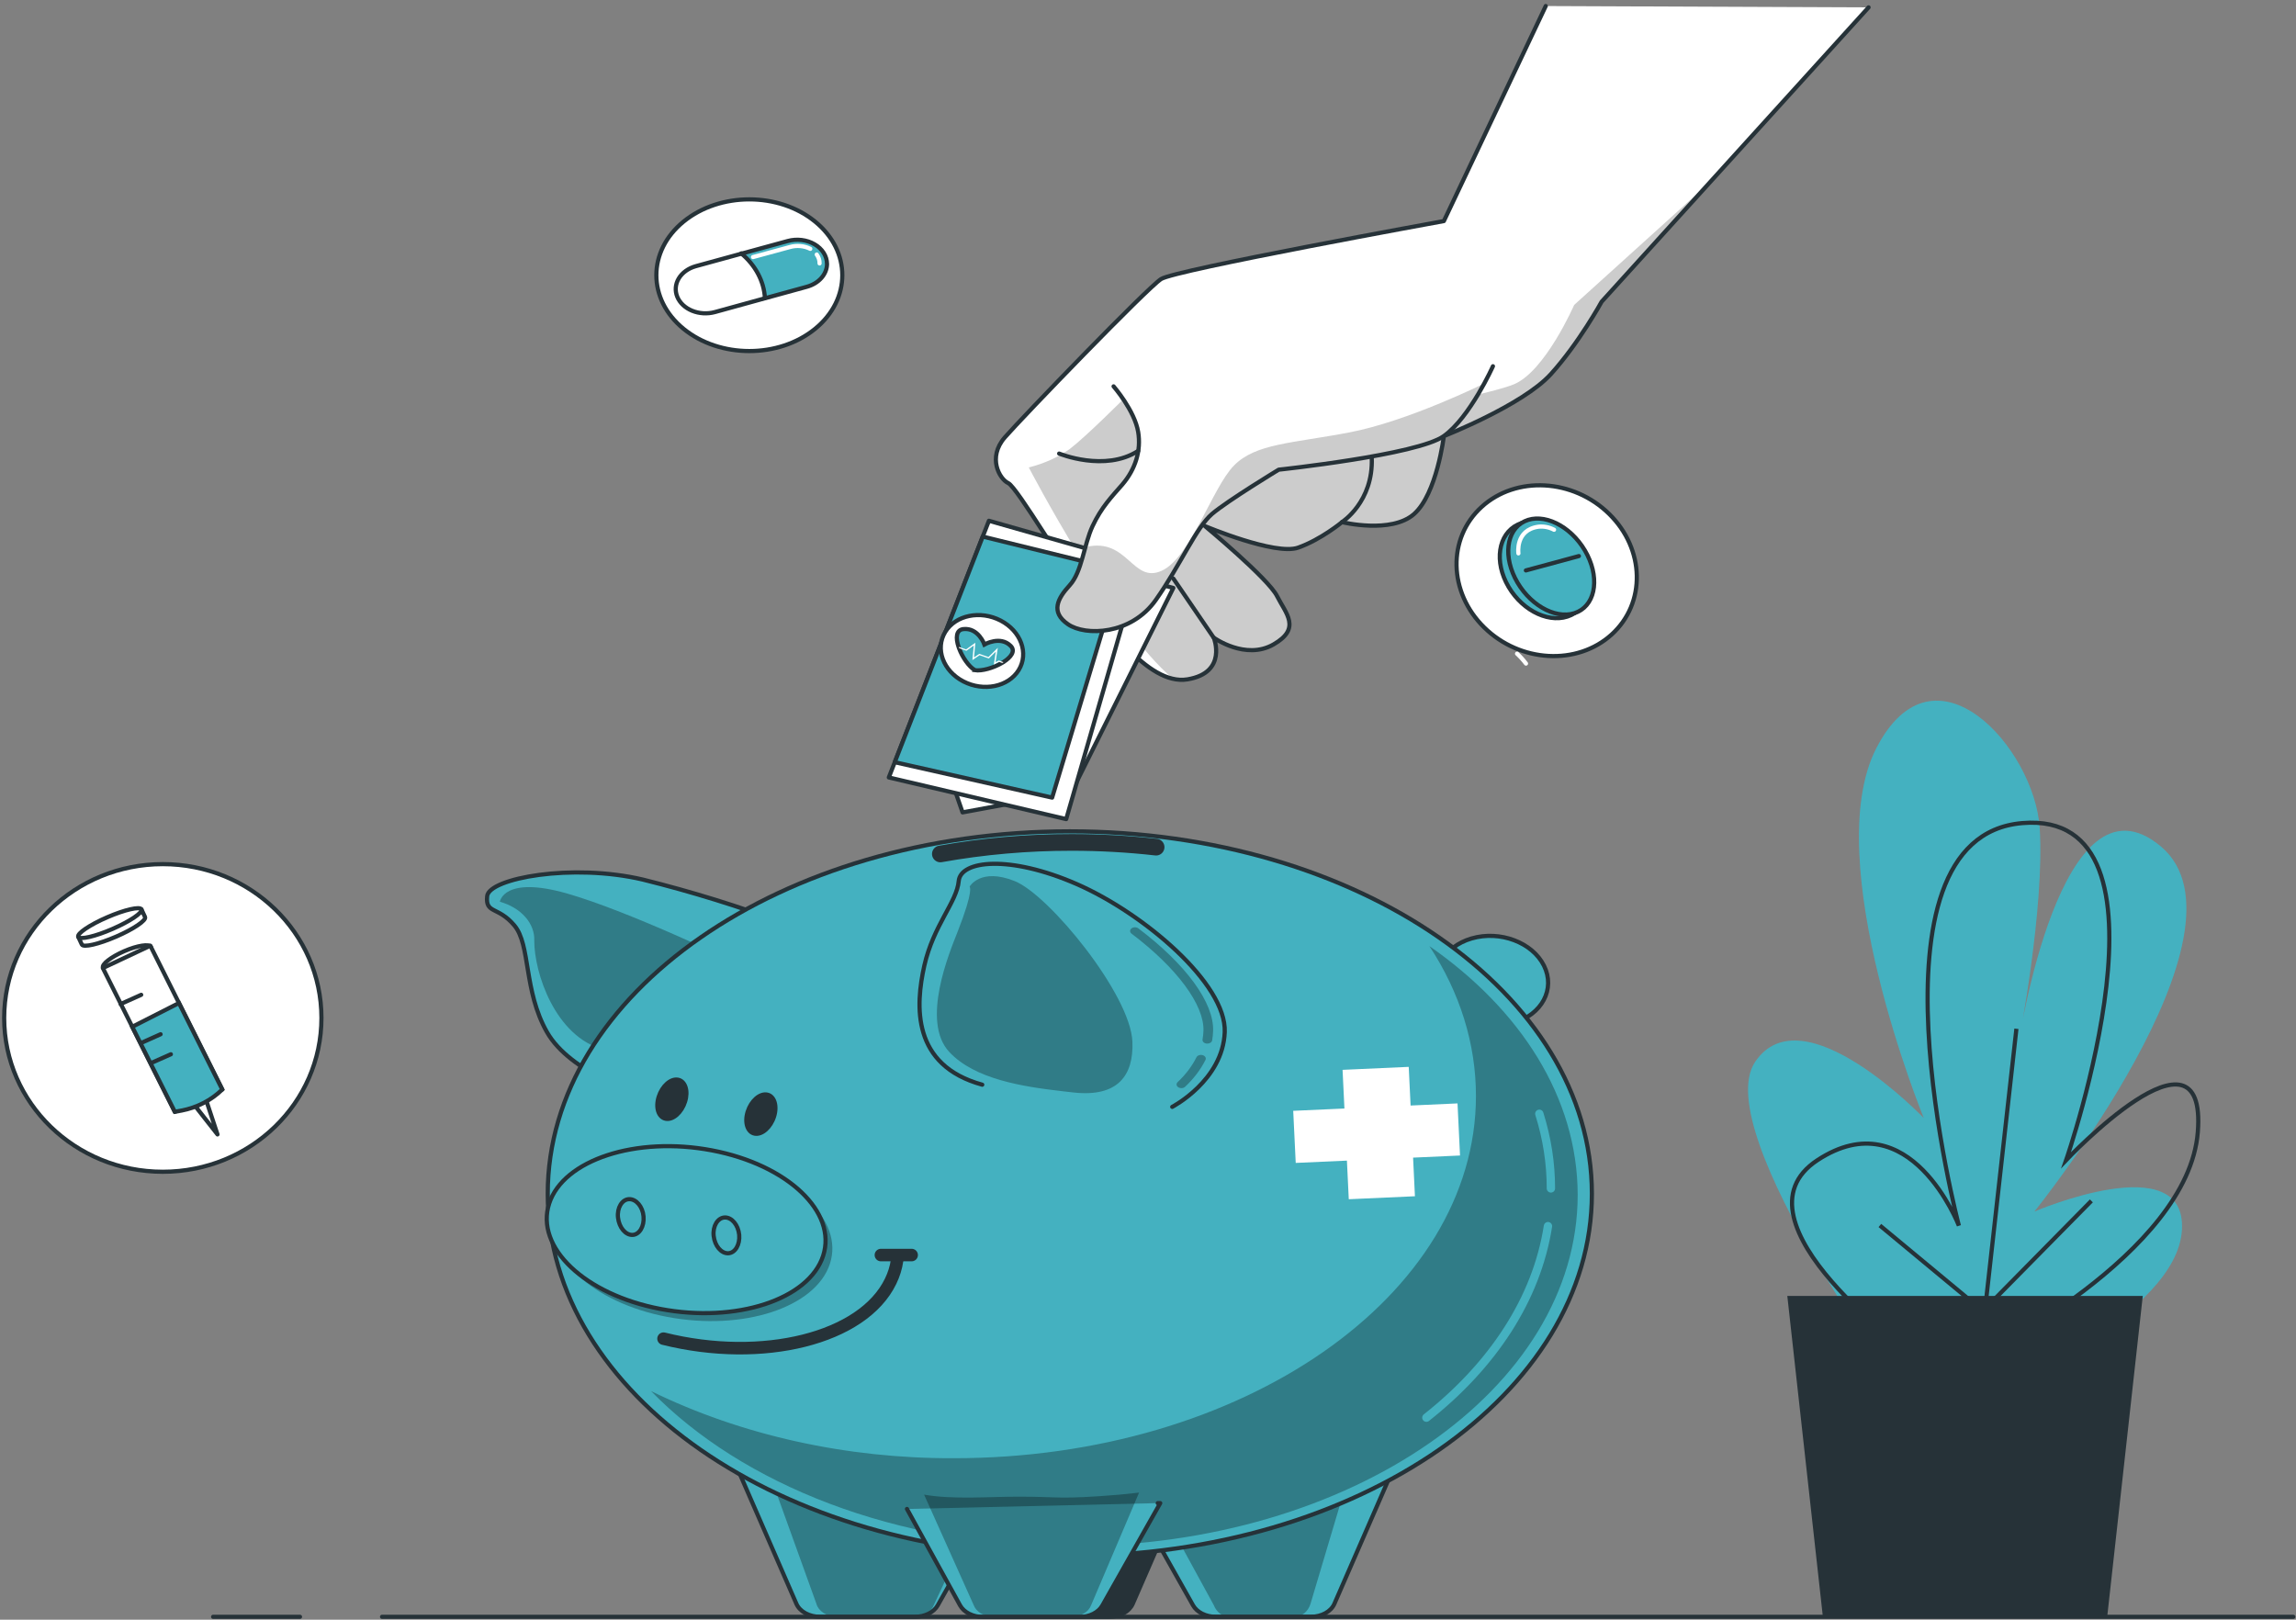 <svg width="550" height="388" viewBox="0 0 550 388" fill="none" xmlns="http://www.w3.org/2000/svg">
<rect x="0" y="0" width="550" height="388" fill="#808080" stroke="none"/>
<path d="M458.308 337.352C458.308 337.352 409.079 271.233 420.444 254.369C431.809 237.506 460.828 267.827 460.828 267.827C460.828 267.827 435.589 206.158 449.475 179.217C463.36 152.276 487.339 179.217 488.599 198.284C489.859 217.351 483.547 249.866 483.547 249.866C483.547 249.866 493.651 182.623 517.63 202.77C541.609 222.916 487.339 290.229 487.339 290.229C487.339 290.229 523.943 274.533 522.671 294.715C521.399 314.897 478.506 332.84 478.506 332.84" fill="#44B1C0"/>
<path d="M458.724 325.019C458.724 325.019 413.171 292.494 435.37 277.922C457.568 263.35 469.245 293.618 469.245 293.618C469.245 293.618 444.711 200.549 484.425 197.178C524.139 193.807 494.935 277.913 494.935 277.913C494.935 277.913 528.81 242.036 526.475 271.233C524.139 300.431 473.916 325.063 473.916 325.063" stroke="#263238" stroke-miterlimit="10"/>
<path d="M481.095 319.099L450.319 293.574" stroke="#263238" stroke-miterlimit="10"/>
<path d="M474.69 321.064L483.026 246.451" stroke="#263238" stroke-miterlimit="10"/>
<path d="M473.407 315.658L500.981 287.681" stroke="#263238" stroke-miterlimit="10"/>
<path d="M513.294 310.455H428.144L436.664 387.315H504.774L513.294 310.455Z" fill="#263238"/>
<path d="M188.23 221.323C177.159 217.166 165.715 213.618 153.985 210.706C137.082 206.725 117.138 210.37 116.699 214.679C116.259 218.987 119.265 217.014 123.208 221.686C127.15 226.358 125.37 237.276 131.012 247.229C136.654 257.183 153.545 262.155 153.545 262.155L188.23 221.323Z" fill="#44B1C0" stroke="#263238" stroke-linecap="round" stroke-linejoin="round"/>
<path opacity="0.3" d="M176.957 230.95C176.957 230.95 150.944 218.342 135.775 214.024C120.606 209.706 119.739 216.015 119.739 216.015C122.235 216.716 124.376 218.003 125.857 219.693C127.338 221.382 128.082 223.387 127.983 225.42C127.983 232.87 132.85 248.3 144.678 251.485C156.505 254.67 176.957 230.95 176.957 230.95Z" fill="black"/>
<path d="M362.573 245.037C369.372 243.061 372.636 236.93 369.862 231.343C367.089 225.756 359.33 222.83 352.531 224.806C345.732 226.783 342.469 232.914 345.242 238.5C348.015 244.087 355.774 247.014 362.573 245.037Z" fill="#44B1C0" stroke="#263238" stroke-linecap="round" stroke-linejoin="round"/>
<path d="M176.183 350.703L190.773 384.201C191.169 385.109 191.928 385.898 192.943 386.457C193.958 387.016 195.177 387.316 196.427 387.315H219.169C220.332 387.317 221.47 387.057 222.443 386.568C223.415 386.078 224.178 385.382 224.637 384.564L234.811 366.497" fill="#44B1C0"/>
<path opacity="0.3" d="M183.501 350.703L195.571 384.201C195.8 385.042 196.383 385.802 197.231 386.365C198.079 386.928 199.145 387.262 200.265 387.315H219.122C220.158 387.275 221.151 386.988 221.964 386.494C222.776 386.001 223.367 385.326 223.654 384.564L232.094 366.497" fill="black"/>
<path d="M176.183 350.703L190.773 384.201C191.169 385.109 191.928 385.898 192.943 386.457C193.958 387.016 195.177 387.316 196.427 387.315H219.169C220.332 387.317 221.47 387.057 222.443 386.568C223.415 386.078 224.178 385.382 224.637 384.564L234.811 366.497" stroke="#263238" stroke-linecap="round" stroke-linejoin="round"/>
<path d="M285.925 350.703L271.346 384.201C270.95 385.109 270.191 385.898 269.176 386.457C268.162 387.016 266.943 387.316 265.692 387.315H242.974C241.81 387.317 240.672 387.057 239.7 386.568C238.728 386.078 237.965 385.382 237.505 384.564L227.331 366.497" fill="#263238"/>
<path d="M285.925 350.703L271.346 384.201C270.95 385.109 270.191 385.898 269.176 386.457C268.162 387.016 266.943 387.316 265.692 387.315H242.974C241.81 387.317 240.672 387.057 239.7 386.568C238.728 386.078 237.965 385.382 237.505 384.564L227.331 366.497" stroke="#263238" stroke-linecap="round" stroke-linejoin="round"/>
<path d="M334.241 350.703L319.65 384.201C319.254 385.109 318.495 385.898 317.48 386.457C316.466 387.016 315.247 387.316 313.996 387.315H291.255C290.091 387.317 288.953 387.057 287.981 386.568C287.009 386.078 286.246 385.382 285.786 384.564L275.612 366.497" fill="#44B1C0"/>
<path opacity="0.3" d="M323.905 350.703L313.927 384.201C313.372 386.059 311.823 387.315 310.065 387.315H294.515C292.897 387.315 291.428 386.236 290.781 384.564L281.115 366.868" fill="black"/>
<path d="M334.241 350.703L319.65 384.201C319.254 385.109 318.495 385.898 317.48 386.457C316.466 387.016 315.247 387.316 313.996 387.315H291.255C290.091 387.317 288.953 387.057 287.981 386.568C287.009 386.078 286.246 385.382 285.786 384.564L275.612 366.497" stroke="#263238" stroke-linecap="round" stroke-linejoin="round"/>
<path d="M256.27 372.743C325.339 372.743 381.331 333.883 381.331 285.947C381.331 238.011 325.339 199.151 256.27 199.151C187.2 199.151 131.208 238.011 131.208 285.947C131.208 333.883 187.2 372.743 256.27 372.743Z" fill="#44B1C0"/>
<path opacity="0.3" d="M342.403 226.641C349.737 237.771 353.558 250.062 353.56 262.527C353.56 310.464 297.567 349.323 228.499 349.323C202.796 349.423 177.603 343.837 155.95 333.238C177.755 355.632 214.671 370.398 256.536 370.398C323.592 370.398 377.932 332.698 377.932 286.186C377.862 262.908 364.289 241.877 342.403 226.641Z" fill="black"/>
<path d="M256.27 372.743C325.339 372.743 381.331 333.883 381.331 285.947C381.331 238.011 325.339 199.151 256.27 199.151C187.2 199.151 131.208 238.011 131.208 285.947C131.208 333.883 187.2 372.743 256.27 372.743Z" stroke="#263238" stroke-linecap="round" stroke-linejoin="round"/>
<path d="M370.81 293.733C368.081 311.216 357.549 327.08 341.686 339.608" stroke="#44B1C0" stroke-width="2" stroke-linecap="round" stroke-linejoin="round"/>
<path d="M368.74 266.809C370.585 272.665 371.517 278.667 371.515 284.691" stroke="#44B1C0" stroke-width="2" stroke-linecap="round" stroke-linejoin="round"/>
<path d="M225.261 204.566C235.566 202.722 246.115 201.796 256.697 201.805C263.472 201.804 270.239 202.183 276.942 202.938" stroke="#263238" stroke-width="4" stroke-linecap="round" stroke-linejoin="round"/>
<path d="M280.803 265.155C280.803 265.155 292.943 258.846 293.382 247.238C293.821 235.63 273.866 218.713 257.83 211.741C241.794 204.769 230.083 206.105 229.655 211.078C229.227 216.05 223.585 221.695 221.423 231.312C219.261 240.93 218.382 255.201 235.297 259.846" fill="#44B1C0"/>
<path d="M280.803 265.155C280.803 265.155 292.943 258.846 293.382 247.238C293.821 235.63 273.866 218.713 257.83 211.741C241.794 204.769 230.083 206.105 229.655 211.078C229.227 216.05 223.585 221.695 221.423 231.312C219.261 240.93 218.382 255.201 235.297 259.846" stroke="#263238" stroke-linecap="round" stroke-linejoin="round"/>
<path opacity="0.3" d="M254.686 261.43L257.171 261.713C267.831 262.89 271.577 257.564 271.265 249.565C270.837 238.284 251.333 214.395 243.089 211.078C234.846 207.76 232.256 212.405 232.256 212.405C232.256 212.405 233.412 212.997 229.354 223.305C227.481 228.065 220.51 244.664 227.412 252.025C233.516 258.528 244.858 260.306 254.686 261.43Z" fill="black"/>
<path opacity="0.3" d="M289.22 249.999H289.058C288.907 249.983 288.761 249.945 288.629 249.887C288.497 249.828 288.381 249.75 288.289 249.657C288.196 249.564 288.129 249.458 288.09 249.345C288.052 249.232 288.043 249.115 288.064 248.999C288.189 248.319 288.262 247.633 288.283 246.946C288.515 240.753 281.913 231.861 271.057 223.659C270.948 223.577 270.862 223.48 270.802 223.372C270.743 223.265 270.712 223.149 270.711 223.033C270.71 222.916 270.739 222.8 270.796 222.692C270.854 222.584 270.938 222.486 271.045 222.403C271.152 222.32 271.28 222.253 271.42 222.208C271.56 222.163 271.711 222.139 271.864 222.138C272.016 222.137 272.167 222.159 272.309 222.203C272.45 222.247 272.578 222.312 272.687 222.394C284.156 231.065 290.85 240.257 290.596 246.991C290.571 247.742 290.494 248.492 290.365 249.238C290.326 249.449 290.188 249.642 289.978 249.782C289.768 249.922 289.499 249.999 289.22 249.999Z" fill="black"/>
<path opacity="0.3" d="M283 260.669C282.781 260.67 282.567 260.623 282.381 260.534C282.196 260.445 282.047 260.317 281.953 260.166C281.859 260.015 281.822 259.847 281.848 259.68C281.873 259.514 281.96 259.357 282.098 259.227C284.003 257.44 285.525 255.434 286.607 253.281C286.716 253.062 286.934 252.885 287.214 252.788C287.494 252.692 287.812 252.685 288.098 252.768C288.385 252.851 288.617 253.018 288.743 253.232C288.868 253.447 288.878 253.69 288.769 253.909C287.601 256.239 285.954 258.41 283.89 260.342C283.783 260.443 283.647 260.525 283.493 260.582C283.339 260.638 283.171 260.668 283 260.669Z" fill="black"/>
<path opacity="0.3" d="M198.806 302.741C202.225 292.254 190.307 280.947 172.186 277.487C154.064 274.026 136.602 279.723 133.183 290.21C129.764 300.698 141.682 312.004 159.803 315.465C177.924 318.925 195.387 313.228 198.806 302.741Z" fill="black"/>
<path d="M197.179 300.836C200.598 290.349 188.68 279.042 170.559 275.582C152.437 272.122 134.975 277.819 131.556 288.306C128.136 298.793 140.055 310.1 158.176 313.56C176.297 317.02 193.759 311.324 197.179 300.836Z" fill="#44B1C0" stroke="#263238" stroke-linecap="round" stroke-linejoin="round"/>
<path d="M154.158 291.406C154.366 293.777 153.175 295.777 151.51 295.83C149.846 295.883 148.308 294.06 148.042 291.689C147.776 289.318 149.025 287.31 150.701 287.265C152.378 287.221 153.95 289.026 154.158 291.406Z" stroke="#263238" stroke-linecap="round" stroke-linejoin="round"/>
<path d="M177.073 295.803C177.281 298.183 176.09 300.174 174.425 300.227C172.761 300.28 171.223 298.458 170.957 296.078C170.691 293.698 171.94 291.707 173.616 291.654C175.293 291.601 176.83 293.423 177.073 295.803Z" stroke="#263238" stroke-linecap="round" stroke-linejoin="round"/>
<path d="M214.891 301.953C214.647 303.656 214.126 305.329 213.342 306.934C206.705 320.657 182.68 326.593 158.945 320.683" stroke="#263238" stroke-width="3" stroke-linecap="round" stroke-linejoin="round"/>
<path d="M211.018 300.652H218.382" stroke="#263238" stroke-width="3" stroke-linecap="round" stroke-linejoin="round"/>
<path d="M164.101 263.916C163.292 266.491 161.222 268.34 159.476 268.004C157.731 267.668 156.968 265.349 157.788 262.748C158.609 260.147 160.667 258.324 162.413 258.652C164.159 258.979 164.922 261.333 164.101 263.916Z" fill="#263238" stroke="#263238" stroke-linecap="round" stroke-linejoin="round"/>
<path d="M185.423 267.473C186.237 264.889 185.483 262.533 183.738 262.212C181.994 261.89 179.92 263.724 179.106 266.308C178.292 268.893 179.047 271.248 180.791 271.57C182.535 271.892 184.609 270.058 185.423 267.473Z" fill="#263238" stroke="#263238" stroke-linecap="round" stroke-linejoin="round"/>
<path d="M217.261 361.48L229.979 384.573C230.435 385.398 231.199 386.103 232.176 386.599C233.153 387.095 234.298 387.359 235.47 387.36H258.593C259.755 387.358 260.89 387.098 261.861 386.611C262.832 386.124 263.597 385.431 264.062 384.617L277.936 360.082H277.335" fill="#44B1C0"/>
<path opacity="0.3" d="M244.13 358.534C236.8 358.534 228.268 359.268 221.365 358.047L233.251 384.528C233.534 385.297 234.124 385.98 234.938 386.479C235.753 386.979 236.752 387.271 237.794 387.315H256.848C257.878 387.272 258.865 386.984 259.672 386.493C260.48 386.002 261.069 385.331 261.357 384.573L272.86 357.56L268.236 358.047C253.564 359.268 253.946 358.534 244.13 358.534Z" fill="black"/>
<path d="M217.261 361.48L229.979 384.573C230.435 385.398 231.199 386.103 232.176 386.599C233.153 387.095 234.298 387.359 235.47 387.36H258.593C259.755 387.358 260.89 387.098 261.861 386.611C262.832 386.124 263.597 385.431 264.062 384.617L277.936 360.082H277.335" stroke="#263238" stroke-linecap="round" stroke-linejoin="round"/>
<path d="M447.613 1.767L383.666 72.275C383.666 72.275 378.198 82.255 371.469 89.66C364.74 97.066 345.872 104.471 345.872 104.471C345.872 104.471 344.195 118.309 338.727 123.14C333.258 127.971 321.477 125.078 321.477 125.078C321.477 125.078 316.424 129.263 310.956 131.192C305.487 133.12 288.665 126.042 288.665 126.042C288.665 126.042 303.799 138.597 305.903 142.782C308.008 146.967 311.8 150.506 305.071 154.373C298.342 158.239 290.758 152.762 290.758 152.762C290.758 152.762 294.134 161.132 284.457 162.742C274.78 164.353 264.236 148.25 260.027 142.782C255.819 137.314 243.621 116.699 241.529 115.735C239.436 114.77 236.488 109.621 240.696 104.79C244.905 99.959 274.757 69.054 278.121 66.851C281.485 64.648 345.872 52.96 345.872 52.96L370.278 1.449" fill="white"/>
<path opacity="0.2" d="M377.088 73.044C377.088 73.044 370.151 88.97 362.636 92.067C355.121 95.164 312.343 103.569 295.579 101.799C278.815 100.03 269.565 95.164 269.565 95.164C269.565 95.164 260.316 104.454 256.27 107.55C253.452 109.553 250.099 111.063 246.442 111.974C246.442 111.974 266.559 150.648 281.023 162.619C282.147 162.884 283.34 162.927 284.491 162.742C294.168 161.132 290.792 152.762 290.792 152.762C290.792 152.762 298.365 158.23 305.106 154.373C311.846 150.515 308.042 146.967 305.938 142.782C303.834 138.597 288.642 126.042 288.642 126.042C288.642 126.042 305.464 133.12 310.933 131.192C316.401 129.263 321.454 125.069 321.454 125.069C321.454 125.069 333.235 127.971 338.703 123.14C344.172 118.309 345.848 104.471 345.848 104.471C345.848 104.471 364.775 97.066 371.515 89.66C378.255 82.255 383.713 72.275 383.713 72.275L410.061 43.227L377.088 73.044Z" fill="black"/>
<path d="M447.613 1.767L383.666 72.275C383.666 72.275 378.198 82.255 371.469 89.66C364.74 97.066 345.872 104.471 345.872 104.471C345.872 104.471 344.195 118.309 338.727 123.14C333.258 127.971 321.477 125.078 321.477 125.078C321.477 125.078 316.424 129.263 310.956 131.192C305.487 133.12 288.665 126.042 288.665 126.042C288.665 126.042 303.799 138.597 305.903 142.782C308.008 146.967 311.8 150.506 305.071 154.373C298.342 158.239 290.758 152.762 290.758 152.762C290.758 152.762 294.134 161.132 284.457 162.742C274.78 164.353 264.236 148.25 260.027 142.782C255.819 137.314 243.621 116.699 241.529 115.735C239.436 114.77 236.488 109.621 240.696 104.79C244.905 99.959 274.757 69.054 278.121 66.851C281.485 64.648 345.872 52.96 345.872 52.96L370.278 1.449" stroke="#263238" stroke-linecap="round" stroke-linejoin="round"/>
<path d="M228.904 189.781L230.58 194.612L256.663 189.781L281.069 140.844L265.08 136.659L228.904 189.781Z" fill="white" stroke="#263238" stroke-linecap="round" stroke-linejoin="round"/>
<path d="M236.892 124.75L273.068 135.058L255.402 196.222L212.914 186.242L236.892 124.75Z" fill="white" stroke="#263238" stroke-linecap="round" stroke-linejoin="round"/>
<path d="M214.336 182.588L252.038 191.073L268.444 136.659L235.413 128.537L214.336 182.588Z" fill="#44B1C0" stroke="#263238" stroke-linecap="round" stroke-linejoin="round"/>
<path d="M266.756 92.553C266.756 92.553 271.808 98.349 272.652 103.507C273.369 107.904 272.026 112.352 268.86 116.062C266.34 118.955 263.819 121.53 261.715 126.042C259.611 130.554 259.195 136.987 256.247 140.198C253.298 143.41 251.622 146.631 255.819 149.533C260.016 152.435 270.964 152.108 276.861 143.738C282.757 135.368 286.538 126.352 290.318 123.131C294.099 119.911 306.308 112.514 306.308 112.514C306.308 112.514 339.536 108.975 345.849 104.471C352.161 99.968 357.63 87.731 357.63 87.731" fill="white"/>
<path opacity="0.2" d="M355.121 92.067C355.121 92.067 337.2 100.915 323.327 103.569C309.453 106.223 300.782 106.223 295.579 111.532C290.376 116.841 285.174 133.651 278.237 136.748C271.3 139.845 270.144 128.785 260.316 130.997L259.992 131.085C259.033 134.536 258.189 138.075 256.247 140.207C253.298 143.428 251.622 146.64 255.819 149.542C260.016 152.444 270.964 152.116 276.861 143.746C282.757 135.376 286.538 126.361 290.318 123.14C294.099 119.92 306.308 112.523 306.308 112.523C306.308 112.523 339.536 108.984 345.849 104.48C349.664 101.755 353.167 96.216 355.341 92.253L355.121 92.067Z" fill="black"/>
<path d="M266.756 92.553C266.756 92.553 271.808 98.349 272.652 103.507C273.369 107.904 272.026 112.352 268.86 116.062C266.34 118.955 263.819 121.53 261.715 126.042C259.611 130.554 259.195 136.987 256.247 140.198C253.298 143.41 251.622 146.631 255.819 149.533C260.016 152.435 270.964 152.108 276.861 143.738C282.757 135.368 286.538 126.352 290.318 123.131C294.099 119.911 306.308 112.514 306.308 112.514C306.308 112.514 339.536 108.975 345.849 104.471C352.161 99.968 357.63 87.731 357.63 87.731" stroke="#263238" stroke-linecap="round" stroke-linejoin="round"/>
<path d="M253.715 108.656C253.715 108.656 264.663 113.16 272.652 108.01" stroke="#263238" stroke-linecap="round" stroke-linejoin="round"/>
<path d="M290.735 152.762L281.069 138.597" stroke="#263238" stroke-linecap="round" stroke-linejoin="round"/>
<path d="M321.454 125.078C321.454 125.078 329.026 120.247 328.599 109.621" stroke="#263238" stroke-linecap="round" stroke-linejoin="round"/>
<path d="M91.518 387.315H549.355" stroke="#263238" stroke-linecap="round" stroke-linejoin="round"/>
<path d="M51.052 387.315H71.863" stroke="#263238" stroke-linecap="round" stroke-linejoin="round"/>
<path d="M244.03 160.513C246.497 156.489 244.558 151.181 239.699 148.659C234.84 146.136 228.901 147.353 226.433 151.378C223.966 155.402 225.905 160.71 230.764 163.233C235.623 165.755 241.563 164.538 244.03 160.513Z" fill="white" stroke="#263238" stroke-linecap="round" stroke-linejoin="round"/>
<path d="M240.307 158.639C240.202 158.702 240.096 158.768 239.989 158.83C237.959 160.009 235.213 160.807 233.499 160.549L233.507 160.527C232.068 159.678 230.538 157.452 229.75 155.334C229.705 155.218 229.665 155.101 229.627 154.987C228.907 152.844 228.997 150.894 230.769 150.702C234.369 150.313 235.817 154.391 235.817 154.391C235.817 154.391 239.631 152.202 242.121 154.744C243.316 155.962 242.185 157.462 240.307 158.639Z" fill="#44B1C0" stroke="#263238" stroke-miterlimit="10"/>
<path d="M240.402 158.639C240.298 158.7 240.193 158.763 240.086 158.822L239.312 158.548L238.059 159.209L238.545 156.105L236.869 157.74L234.657 156.957L232.933 158.129L233.258 154.635L231.506 155.898L229.8 155.294C229.754 155.18 229.713 155.065 229.673 154.954L231.423 155.574L233.651 153.967L233.322 157.489L234.591 156.627L236.774 157.4L239.024 155.179L238.483 158.629L239.255 158.221L240.402 158.639Z" fill="white"/>
<path d="M386.076 151.991C394.336 144.478 394.059 131.546 385.456 123.107C376.854 114.668 363.184 113.918 354.924 121.431C346.664 128.945 346.941 141.877 355.544 150.315C364.146 158.754 377.816 159.505 386.076 151.991Z" fill="white" stroke="#263238" stroke-linecap="round" stroke-linejoin="round"/>
<path d="M376.367 147.345C381.124 145.086 382.123 138.4 378.598 132.41C375.074 126.421 368.36 123.397 363.604 125.655C358.847 127.914 357.848 134.601 361.373 140.59C364.897 146.579 371.61 149.603 376.367 147.345Z" fill="#44B1C0" stroke="#263238" stroke-linecap="round" stroke-linejoin="round"/>
<path d="M377.972 146.567C382.434 144.448 383.194 137.875 379.67 131.886C376.145 125.897 369.671 122.759 365.209 124.878C360.746 126.997 359.986 133.57 363.511 139.559C367.035 145.548 373.51 148.686 377.972 146.567Z" fill="#44B1C0" stroke="#263238" stroke-linecap="round" stroke-linejoin="round"/>
<path d="M378.226 133.207L365.521 136.647" stroke="#263238" stroke-linecap="round" stroke-linejoin="round"/>
<path d="M363.406 156.589C364.192 157.319 364.908 158.113 365.547 158.96" stroke="white" stroke-linecap="round" stroke-linejoin="round"/>
<path d="M363.732 132.565C363.732 132.565 362.919 126.953 368.533 126.174C369.797 126.035 371.107 126.291 372.268 126.904" stroke="white" stroke-linecap="round" stroke-linejoin="round"/>
<path d="M195.25 78.776C203.948 71.681 203.948 60.177 195.25 53.081C186.552 45.986 172.448 45.986 163.75 53.081C155.052 60.177 155.052 71.681 163.75 78.776C172.448 85.872 186.552 85.872 195.25 78.776Z" fill="white" stroke="#263238" stroke-linecap="round" stroke-linejoin="round"/>
<path d="M198.027 63.145C198.027 64.361 197.559 65.546 196.69 66.535C195.821 67.523 194.594 68.264 193.181 68.654L183.232 71.387L171.122 74.724C169.338 75.203 167.395 75.087 165.715 74.401C164.036 73.716 162.757 72.517 162.157 71.065C161.556 69.614 161.684 68.028 162.511 66.653C163.338 65.278 164.798 64.225 166.573 63.724L177.573 60.707L188.625 57.69C189.694 57.396 190.833 57.314 191.949 57.45C193.064 57.586 194.125 57.937 195.042 58.472C195.959 59.008 196.707 59.713 197.225 60.531C197.743 61.349 198.015 62.255 198.019 63.175L198.027 63.145Z" fill="white"/>
<path d="M198.027 63.145C198.027 64.361 197.559 65.546 196.69 66.535C195.821 67.523 194.594 68.264 193.181 68.654L183.232 71.388C182.966 67.389 180.96 63.599 177.573 60.701L188.625 57.684C189.694 57.39 190.833 57.308 191.949 57.444C193.064 57.58 194.125 57.931 195.042 58.466C195.959 59.002 196.707 59.707 197.225 60.525C197.743 61.342 198.015 62.249 198.019 63.169L198.027 63.145Z" fill="#44B1C0"/>
<path d="M198.114 63.189C198.114 64.406 197.646 65.591 196.777 66.579C195.908 67.568 194.681 68.309 193.269 68.699L183.319 71.432L171.209 74.769C169.425 75.248 167.482 75.131 165.803 74.446C164.123 73.761 162.844 72.562 162.244 71.11C161.643 69.659 161.771 68.073 162.598 66.697C163.425 65.322 164.885 64.27 166.66 63.769L177.66 60.752L188.712 57.734C189.781 57.441 190.92 57.359 192.036 57.495C193.152 57.631 194.212 57.981 195.129 58.517C196.046 59.052 196.795 59.758 197.312 60.576C197.83 61.393 198.102 62.299 198.106 63.22L198.114 63.189Z" stroke="#263238" stroke-linecap="round" stroke-linejoin="round"/>
<path d="M183.232 71.387C183.005 67.382 180.993 63.581 177.573 60.701" stroke="#263238" stroke-linecap="round" stroke-linejoin="round"/>
<path d="M195.645 60.978C196.112 61.62 196.348 62.356 196.325 63.102" stroke="white" stroke-linecap="round" stroke-linejoin="round"/>
<path d="M180.384 61.582L189.261 59.168C190.057 58.945 190.904 58.869 191.74 58.946C192.577 59.022 193.382 59.248 194.099 59.609" stroke="white" stroke-linecap="round" stroke-linejoin="round"/>
<path d="M349.145 264.328L337.902 264.835L337.457 255.573L321.608 256.288L322.053 265.55L309.787 266.103L310.386 278.584L322.651 278.031L323.095 287.283L338.944 286.568L338.501 277.316L349.744 276.809L349.145 264.328Z" fill="white"/>
<path d="M39 280.701C59.987 280.701 77 264.204 77 243.855C77 223.506 59.987 207.009 39 207.009C18.013 207.009 1 223.506 1 243.855C1 264.204 18.013 280.701 39 280.701Z" fill="white" stroke="#263238" stroke-linecap="round" stroke-linejoin="round"/>
<path d="M36.148 226.821C36.514 227.616 34.23 229.379 31.1 230.761C27.97 232.144 25.042 232.621 24.676 231.814C24.31 231.006 26.581 229.256 29.724 227.873C32.867 226.491 35.769 226.062 36.148 226.821Z" fill="white" stroke="#263238" stroke-linecap="round" stroke-linejoin="round"/>
<path d="M53.248 260.999L41.877 266.334L31.68 245.972L24.638 231.899L36.009 226.552L42.874 240.282L53.248 260.999Z" fill="white" stroke="#263238" stroke-linecap="round" stroke-linejoin="round"/>
<path d="M28.891 240.527L33.826 238.312L28.891 240.527Z" fill="#44B1C0"/>
<path d="M28.891 240.527L33.826 238.312" stroke="#263238" stroke-linecap="round" stroke-linejoin="round"/>
<path d="M46.231 264.291L52.1 271.755L49.172 262.908L46.231 264.291Z" fill="white" stroke="#263238" stroke-linecap="round" stroke-linejoin="round"/>
<path d="M53.248 260.999C50.586 263.583 47.19 265.339 43.493 266.041L41.877 266.334L31.68 245.972L42.874 240.282L53.248 260.999Z" fill="#44B1C0" stroke="#263238" stroke-miterlimit="10"/>
<path d="M33.826 249.839L38.47 247.759" stroke="#263238" stroke-linecap="round" stroke-linejoin="round"/>
<path d="M36.375 254.575L40.931 252.555L36.375 254.575Z" fill="#44B1C0"/>
<path d="M36.375 254.575L40.931 252.555" stroke="#263238" stroke-linecap="round" stroke-linejoin="round"/>
<path d="M34.747 219.687L33.889 217.851L18.744 224.422L19.602 226.258C19.956 227.041 23.628 226.185 27.818 224.374C32.008 222.562 35.1 220.458 34.747 219.687Z" fill="white" stroke="#263238" stroke-linecap="round" stroke-linejoin="round"/>
<path d="M33.889 217.851C33.535 217.08 29.85 217.925 25.673 219.736C21.495 221.547 18.391 223.652 18.744 224.423C19.098 225.193 22.783 224.349 26.96 222.526C31.137 220.702 34.242 218.622 33.889 217.851Z" fill="white" stroke="#263238" stroke-linecap="round" stroke-linejoin="round"/>
</svg>

